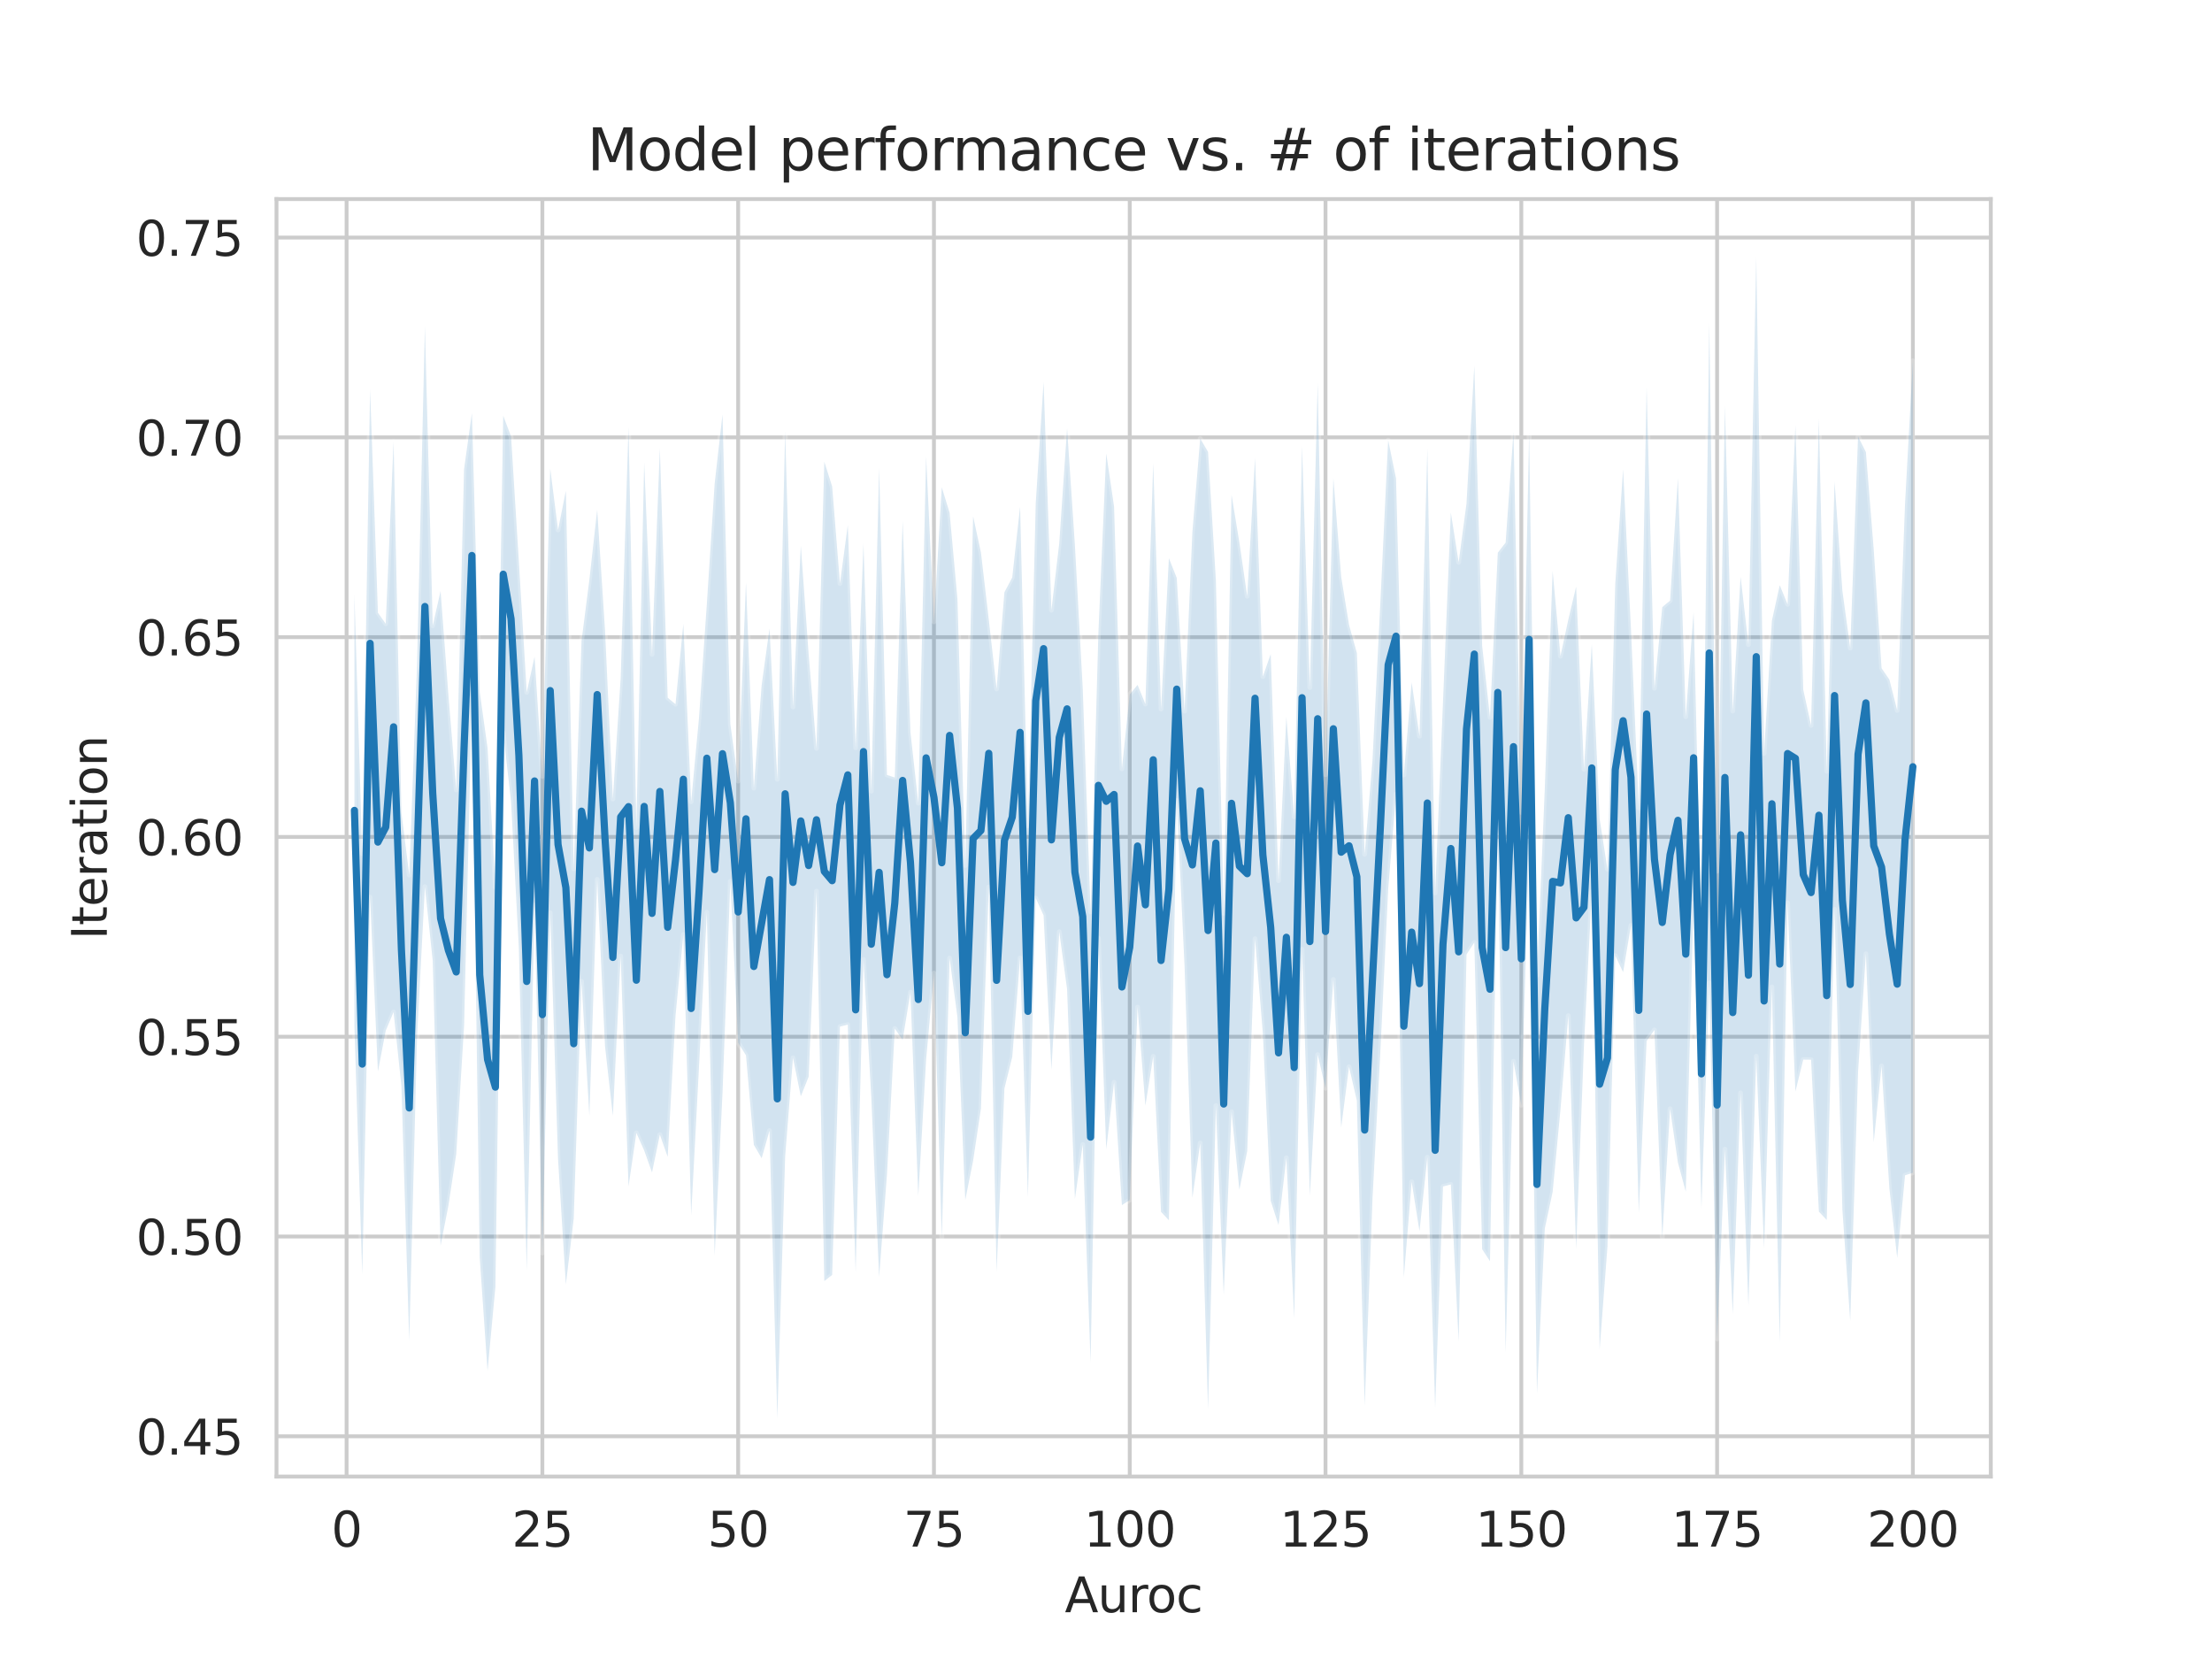 <?xml version="1.0" encoding="utf-8" standalone="no"?>
<!DOCTYPE svg PUBLIC "-//W3C//DTD SVG 1.1//EN"
  "http://www.w3.org/Graphics/SVG/1.1/DTD/svg11.dtd">
<svg height="345.6pt" version="1.1" viewBox="0 0 460.8 345.6" width="460.8pt" xmlns="http://www.w3.org/2000/svg" xmlns:xlink="http://www.w3.org/1999/xlink">
 <defs>
  <style type="text/css">*{stroke-linecap:butt;stroke-linejoin:round;}</style>
 </defs>
 <g id="figure_1">
  <g id="patch_1">
   <path d="M 0 345.6 
L 460.8 345.6 
L 460.8 0 
L 0 0 
z
" style="fill:#ffffff;"/>
  </g>
  <g id="axes_1">
   <g id="patch_2">
    <path d="M 57.6 307.584 
L 414.72 307.584 
L 414.72 41.472 
L 57.6 41.472 
z
" style="fill:#ffffff;"/>
   </g>
   <g id="matplotlib.axis_1">
    <g id="xtick_1">
     <g id="line2d_1">
      <path clip-path="url(#pf43cfde6ec)" d="M 72.201 307.584 
L 72.201 41.472 
" style="fill:none;stroke:#cccccc;stroke-linecap:round;stroke-width:0.8;"/>
     </g>
     <g id="text_1">
      <!-- 0 -->
      <g style="fill:#262626;" transform="translate(69.02 322.182)scale(0.1 -0.1)">
       <defs>
        <path d="M 2034 4250 
Q 1547 4250 1301 3770 
Q 1056 3291 1056 2328 
Q 1056 1369 1301 889 
Q 1547 409 2034 409 
Q 2525 409 2770 889 
Q 3016 1369 3016 2328 
Q 3016 3291 2770 3770 
Q 2525 4250 2034 4250 
z
M 2034 4750 
Q 2819 4750 3233 4129 
Q 3647 3509 3647 2328 
Q 3647 1150 3233 529 
Q 2819 -91 2034 -91 
Q 1250 -91 836 529 
Q 422 1150 422 2328 
Q 422 3509 836 4129 
Q 1250 4750 2034 4750 
z
" id="DejaVuSans-30" transform="scale(0.016)"/>
       </defs>
       <use xlink:href="#DejaVuSans-30"/>
      </g>
     </g>
    </g>
    <g id="xtick_2">
     <g id="line2d_2">
      <path clip-path="url(#pf43cfde6ec)" d="M 112.987 307.584 
L 112.987 41.472 
" style="fill:none;stroke:#cccccc;stroke-linecap:round;stroke-width:0.8;"/>
     </g>
     <g id="text_2">
      <!-- 25 -->
      <g style="fill:#262626;" transform="translate(106.625 322.182)scale(0.1 -0.1)">
       <defs>
        <path d="M 1228 531 
L 3431 531 
L 3431 0 
L 469 0 
L 469 531 
Q 828 903 1448 1529 
Q 2069 2156 2228 2338 
Q 2531 2678 2651 2914 
Q 2772 3150 2772 3378 
Q 2772 3750 2511 3984 
Q 2250 4219 1831 4219 
Q 1534 4219 1204 4116 
Q 875 4013 500 3803 
L 500 4441 
Q 881 4594 1212 4672 
Q 1544 4750 1819 4750 
Q 2544 4750 2975 4387 
Q 3406 4025 3406 3419 
Q 3406 3131 3298 2873 
Q 3191 2616 2906 2266 
Q 2828 2175 2409 1742 
Q 1991 1309 1228 531 
z
" id="DejaVuSans-32" transform="scale(0.016)"/>
        <path d="M 691 4666 
L 3169 4666 
L 3169 4134 
L 1269 4134 
L 1269 2991 
Q 1406 3038 1543 3061 
Q 1681 3084 1819 3084 
Q 2600 3084 3056 2656 
Q 3513 2228 3513 1497 
Q 3513 744 3044 326 
Q 2575 -91 1722 -91 
Q 1428 -91 1123 -41 
Q 819 9 494 109 
L 494 744 
Q 775 591 1075 516 
Q 1375 441 1709 441 
Q 2250 441 2565 725 
Q 2881 1009 2881 1497 
Q 2881 1984 2565 2268 
Q 2250 2553 1709 2553 
Q 1456 2553 1204 2497 
Q 953 2441 691 2322 
L 691 4666 
z
" id="DejaVuSans-35" transform="scale(0.016)"/>
       </defs>
       <use xlink:href="#DejaVuSans-32"/>
       <use x="63.623" xlink:href="#DejaVuSans-35"/>
      </g>
     </g>
    </g>
    <g id="xtick_3">
     <g id="line2d_3">
      <path clip-path="url(#pf43cfde6ec)" d="M 153.773 307.584 
L 153.773 41.472 
" style="fill:none;stroke:#cccccc;stroke-linecap:round;stroke-width:0.8;"/>
     </g>
     <g id="text_3">
      <!-- 50 -->
      <g style="fill:#262626;" transform="translate(147.41 322.182)scale(0.1 -0.1)">
       <use xlink:href="#DejaVuSans-35"/>
       <use x="63.623" xlink:href="#DejaVuSans-30"/>
      </g>
     </g>
    </g>
    <g id="xtick_4">
     <g id="line2d_4">
      <path clip-path="url(#pf43cfde6ec)" d="M 194.559 307.584 
L 194.559 41.472 
" style="fill:none;stroke:#cccccc;stroke-linecap:round;stroke-width:0.8;"/>
     </g>
     <g id="text_4">
      <!-- 75 -->
      <g style="fill:#262626;" transform="translate(188.196 322.182)scale(0.1 -0.1)">
       <defs>
        <path d="M 525 4666 
L 3525 4666 
L 3525 4397 
L 1831 0 
L 1172 0 
L 2766 4134 
L 525 4134 
L 525 4666 
z
" id="DejaVuSans-37" transform="scale(0.016)"/>
       </defs>
       <use xlink:href="#DejaVuSans-37"/>
       <use x="63.623" xlink:href="#DejaVuSans-35"/>
      </g>
     </g>
    </g>
    <g id="xtick_5">
     <g id="line2d_5">
      <path clip-path="url(#pf43cfde6ec)" d="M 235.344 307.584 
L 235.344 41.472 
" style="fill:none;stroke:#cccccc;stroke-linecap:round;stroke-width:0.8;"/>
     </g>
     <g id="text_5">
      <!-- 100 -->
      <g style="fill:#262626;" transform="translate(225.801 322.182)scale(0.1 -0.1)">
       <defs>
        <path d="M 794 531 
L 1825 531 
L 1825 4091 
L 703 3866 
L 703 4441 
L 1819 4666 
L 2450 4666 
L 2450 531 
L 3481 531 
L 3481 0 
L 794 0 
L 794 531 
z
" id="DejaVuSans-31" transform="scale(0.016)"/>
       </defs>
       <use xlink:href="#DejaVuSans-31"/>
       <use x="63.623" xlink:href="#DejaVuSans-30"/>
       <use x="127.246" xlink:href="#DejaVuSans-30"/>
      </g>
     </g>
    </g>
    <g id="xtick_6">
     <g id="line2d_6">
      <path clip-path="url(#pf43cfde6ec)" d="M 276.13 307.584 
L 276.13 41.472 
" style="fill:none;stroke:#cccccc;stroke-linecap:round;stroke-width:0.8;"/>
     </g>
     <g id="text_6">
      <!-- 125 -->
      <g style="fill:#262626;" transform="translate(266.586 322.182)scale(0.1 -0.1)">
       <use xlink:href="#DejaVuSans-31"/>
       <use x="63.623" xlink:href="#DejaVuSans-32"/>
       <use x="127.246" xlink:href="#DejaVuSans-35"/>
      </g>
     </g>
    </g>
    <g id="xtick_7">
     <g id="line2d_7">
      <path clip-path="url(#pf43cfde6ec)" d="M 316.916 307.584 
L 316.916 41.472 
" style="fill:none;stroke:#cccccc;stroke-linecap:round;stroke-width:0.8;"/>
     </g>
     <g id="text_7">
      <!-- 150 -->
      <g style="fill:#262626;" transform="translate(307.372 322.182)scale(0.1 -0.1)">
       <use xlink:href="#DejaVuSans-31"/>
       <use x="63.623" xlink:href="#DejaVuSans-35"/>
       <use x="127.246" xlink:href="#DejaVuSans-30"/>
      </g>
     </g>
    </g>
    <g id="xtick_8">
     <g id="line2d_8">
      <path clip-path="url(#pf43cfde6ec)" d="M 357.702 307.584 
L 357.702 41.472 
" style="fill:none;stroke:#cccccc;stroke-linecap:round;stroke-width:0.8;"/>
     </g>
     <g id="text_8">
      <!-- 175 -->
      <g style="fill:#262626;" transform="translate(348.158 322.182)scale(0.1 -0.1)">
       <use xlink:href="#DejaVuSans-31"/>
       <use x="63.623" xlink:href="#DejaVuSans-37"/>
       <use x="127.246" xlink:href="#DejaVuSans-35"/>
      </g>
     </g>
    </g>
    <g id="xtick_9">
     <g id="line2d_9">
      <path clip-path="url(#pf43cfde6ec)" d="M 398.487 307.584 
L 398.487 41.472 
" style="fill:none;stroke:#cccccc;stroke-linecap:round;stroke-width:0.8;"/>
     </g>
     <g id="text_9">
      <!-- 200 -->
      <g style="fill:#262626;" transform="translate(388.944 322.182)scale(0.1 -0.1)">
       <use xlink:href="#DejaVuSans-32"/>
       <use x="63.623" xlink:href="#DejaVuSans-30"/>
       <use x="127.246" xlink:href="#DejaVuSans-30"/>
      </g>
     </g>
    </g>
    <g id="text_10">
     <!-- Auroc -->
     <g style="fill:#262626;" transform="translate(221.819 335.861)scale(0.1 -0.1)">
      <defs>
       <path d="M 2188 4044 
L 1331 1722 
L 3047 1722 
L 2188 4044 
z
M 1831 4666 
L 2547 4666 
L 4325 0 
L 3669 0 
L 3244 1197 
L 1141 1197 
L 716 0 
L 50 0 
L 1831 4666 
z
" id="DejaVuSans-41" transform="scale(0.016)"/>
       <path d="M 544 1381 
L 544 3500 
L 1119 3500 
L 1119 1403 
Q 1119 906 1312 657 
Q 1506 409 1894 409 
Q 2359 409 2629 706 
Q 2900 1003 2900 1516 
L 2900 3500 
L 3475 3500 
L 3475 0 
L 2900 0 
L 2900 538 
Q 2691 219 2414 64 
Q 2138 -91 1772 -91 
Q 1169 -91 856 284 
Q 544 659 544 1381 
z
M 1991 3584 
L 1991 3584 
z
" id="DejaVuSans-75" transform="scale(0.016)"/>
       <path d="M 2631 2963 
Q 2534 3019 2420 3045 
Q 2306 3072 2169 3072 
Q 1681 3072 1420 2755 
Q 1159 2438 1159 1844 
L 1159 0 
L 581 0 
L 581 3500 
L 1159 3500 
L 1159 2956 
Q 1341 3275 1631 3429 
Q 1922 3584 2338 3584 
Q 2397 3584 2469 3576 
Q 2541 3569 2628 3553 
L 2631 2963 
z
" id="DejaVuSans-72" transform="scale(0.016)"/>
       <path d="M 1959 3097 
Q 1497 3097 1228 2736 
Q 959 2375 959 1747 
Q 959 1119 1226 758 
Q 1494 397 1959 397 
Q 2419 397 2687 759 
Q 2956 1122 2956 1747 
Q 2956 2369 2687 2733 
Q 2419 3097 1959 3097 
z
M 1959 3584 
Q 2709 3584 3137 3096 
Q 3566 2609 3566 1747 
Q 3566 888 3137 398 
Q 2709 -91 1959 -91 
Q 1206 -91 779 398 
Q 353 888 353 1747 
Q 353 2609 779 3096 
Q 1206 3584 1959 3584 
z
" id="DejaVuSans-6f" transform="scale(0.016)"/>
       <path d="M 3122 3366 
L 3122 2828 
Q 2878 2963 2633 3030 
Q 2388 3097 2138 3097 
Q 1578 3097 1268 2742 
Q 959 2388 959 1747 
Q 959 1106 1268 751 
Q 1578 397 2138 397 
Q 2388 397 2633 464 
Q 2878 531 3122 666 
L 3122 134 
Q 2881 22 2623 -34 
Q 2366 -91 2075 -91 
Q 1284 -91 818 406 
Q 353 903 353 1747 
Q 353 2603 823 3093 
Q 1294 3584 2113 3584 
Q 2378 3584 2631 3529 
Q 2884 3475 3122 3366 
z
" id="DejaVuSans-63" transform="scale(0.016)"/>
      </defs>
      <use xlink:href="#DejaVuSans-41"/>
      <use x="68.408" xlink:href="#DejaVuSans-75"/>
      <use x="131.787" xlink:href="#DejaVuSans-72"/>
      <use x="170.65" xlink:href="#DejaVuSans-6f"/>
      <use x="231.832" xlink:href="#DejaVuSans-63"/>
     </g>
    </g>
   </g>
   <g id="matplotlib.axis_2">
    <g id="ytick_1">
     <g id="line2d_10">
      <path clip-path="url(#pf43cfde6ec)" d="M 57.6 299.209 
L 414.72 299.209 
" style="fill:none;stroke:#cccccc;stroke-linecap:round;stroke-width:0.8;"/>
     </g>
     <g id="text_11">
      <!-- 0.45 -->
      <g style="fill:#262626;" transform="translate(28.334 303.009)scale(0.1 -0.1)">
       <defs>
        <path d="M 684 794 
L 1344 794 
L 1344 0 
L 684 0 
L 684 794 
z
" id="DejaVuSans-2e" transform="scale(0.016)"/>
        <path d="M 2419 4116 
L 825 1625 
L 2419 1625 
L 2419 4116 
z
M 2253 4666 
L 3047 4666 
L 3047 1625 
L 3713 1625 
L 3713 1100 
L 3047 1100 
L 3047 0 
L 2419 0 
L 2419 1100 
L 313 1100 
L 313 1709 
L 2253 4666 
z
" id="DejaVuSans-34" transform="scale(0.016)"/>
       </defs>
       <use xlink:href="#DejaVuSans-30"/>
       <use x="63.623" xlink:href="#DejaVuSans-2e"/>
       <use x="95.41" xlink:href="#DejaVuSans-34"/>
       <use x="159.033" xlink:href="#DejaVuSans-35"/>
      </g>
     </g>
    </g>
    <g id="ytick_2">
     <g id="line2d_11">
      <path clip-path="url(#pf43cfde6ec)" d="M 57.6 257.59 
L 414.72 257.59 
" style="fill:none;stroke:#cccccc;stroke-linecap:round;stroke-width:0.8;"/>
     </g>
     <g id="text_12">
      <!-- 0.50 -->
      <g style="fill:#262626;" transform="translate(28.334 261.389)scale(0.1 -0.1)">
       <use xlink:href="#DejaVuSans-30"/>
       <use x="63.623" xlink:href="#DejaVuSans-2e"/>
       <use x="95.41" xlink:href="#DejaVuSans-35"/>
       <use x="159.033" xlink:href="#DejaVuSans-30"/>
      </g>
     </g>
    </g>
    <g id="ytick_3">
     <g id="line2d_12">
      <path clip-path="url(#pf43cfde6ec)" d="M 57.6 215.971 
L 414.72 215.971 
" style="fill:none;stroke:#cccccc;stroke-linecap:round;stroke-width:0.8;"/>
     </g>
     <g id="text_13">
      <!-- 0.55 -->
      <g style="fill:#262626;" transform="translate(28.334 219.77)scale(0.1 -0.1)">
       <use xlink:href="#DejaVuSans-30"/>
       <use x="63.623" xlink:href="#DejaVuSans-2e"/>
       <use x="95.41" xlink:href="#DejaVuSans-35"/>
       <use x="159.033" xlink:href="#DejaVuSans-35"/>
      </g>
     </g>
    </g>
    <g id="ytick_4">
     <g id="line2d_13">
      <path clip-path="url(#pf43cfde6ec)" d="M 57.6 174.351 
L 414.72 174.351 
" style="fill:none;stroke:#cccccc;stroke-linecap:round;stroke-width:0.8;"/>
     </g>
     <g id="text_14">
      <!-- 0.60 -->
      <g style="fill:#262626;" transform="translate(28.334 178.15)scale(0.1 -0.1)">
       <defs>
        <path d="M 2113 2584 
Q 1688 2584 1439 2293 
Q 1191 2003 1191 1497 
Q 1191 994 1439 701 
Q 1688 409 2113 409 
Q 2538 409 2786 701 
Q 3034 994 3034 1497 
Q 3034 2003 2786 2293 
Q 2538 2584 2113 2584 
z
M 3366 4563 
L 3366 3988 
Q 3128 4100 2886 4159 
Q 2644 4219 2406 4219 
Q 1781 4219 1451 3797 
Q 1122 3375 1075 2522 
Q 1259 2794 1537 2939 
Q 1816 3084 2150 3084 
Q 2853 3084 3261 2657 
Q 3669 2231 3669 1497 
Q 3669 778 3244 343 
Q 2819 -91 2113 -91 
Q 1303 -91 875 529 
Q 447 1150 447 2328 
Q 447 3434 972 4092 
Q 1497 4750 2381 4750 
Q 2619 4750 2861 4703 
Q 3103 4656 3366 4563 
z
" id="DejaVuSans-36" transform="scale(0.016)"/>
       </defs>
       <use xlink:href="#DejaVuSans-30"/>
       <use x="63.623" xlink:href="#DejaVuSans-2e"/>
       <use x="95.41" xlink:href="#DejaVuSans-36"/>
       <use x="159.033" xlink:href="#DejaVuSans-30"/>
      </g>
     </g>
    </g>
    <g id="ytick_5">
     <g id="line2d_14">
      <path clip-path="url(#pf43cfde6ec)" d="M 57.6 132.732 
L 414.72 132.732 
" style="fill:none;stroke:#cccccc;stroke-linecap:round;stroke-width:0.8;"/>
     </g>
     <g id="text_15">
      <!-- 0.65 -->
      <g style="fill:#262626;" transform="translate(28.334 136.531)scale(0.1 -0.1)">
       <use xlink:href="#DejaVuSans-30"/>
       <use x="63.623" xlink:href="#DejaVuSans-2e"/>
       <use x="95.41" xlink:href="#DejaVuSans-36"/>
       <use x="159.033" xlink:href="#DejaVuSans-35"/>
      </g>
     </g>
    </g>
    <g id="ytick_6">
     <g id="line2d_15">
      <path clip-path="url(#pf43cfde6ec)" d="M 57.6 91.112 
L 414.72 91.112 
" style="fill:none;stroke:#cccccc;stroke-linecap:round;stroke-width:0.8;"/>
     </g>
     <g id="text_16">
      <!-- 0.70 -->
      <g style="fill:#262626;" transform="translate(28.334 94.912)scale(0.1 -0.1)">
       <use xlink:href="#DejaVuSans-30"/>
       <use x="63.623" xlink:href="#DejaVuSans-2e"/>
       <use x="95.41" xlink:href="#DejaVuSans-37"/>
       <use x="159.033" xlink:href="#DejaVuSans-30"/>
      </g>
     </g>
    </g>
    <g id="ytick_7">
     <g id="line2d_16">
      <path clip-path="url(#pf43cfde6ec)" d="M 57.6 49.493 
L 414.72 49.493 
" style="fill:none;stroke:#cccccc;stroke-linecap:round;stroke-width:0.8;"/>
     </g>
     <g id="text_17">
      <!-- 0.75 -->
      <g style="fill:#262626;" transform="translate(28.334 53.292)scale(0.1 -0.1)">
       <use xlink:href="#DejaVuSans-30"/>
       <use x="63.623" xlink:href="#DejaVuSans-2e"/>
       <use x="95.41" xlink:href="#DejaVuSans-37"/>
       <use x="159.033" xlink:href="#DejaVuSans-35"/>
      </g>
     </g>
    </g>
    <g id="text_18">
     <!-- Iteration -->
     <g style="fill:#262626;" transform="translate(22.255 195.737)rotate(-90)scale(0.1 -0.1)">
      <defs>
       <path d="M 628 4666 
L 1259 4666 
L 1259 0 
L 628 0 
L 628 4666 
z
" id="DejaVuSans-49" transform="scale(0.016)"/>
       <path d="M 1172 4494 
L 1172 3500 
L 2356 3500 
L 2356 3053 
L 1172 3053 
L 1172 1153 
Q 1172 725 1289 603 
Q 1406 481 1766 481 
L 2356 481 
L 2356 0 
L 1766 0 
Q 1100 0 847 248 
Q 594 497 594 1153 
L 594 3053 
L 172 3053 
L 172 3500 
L 594 3500 
L 594 4494 
L 1172 4494 
z
" id="DejaVuSans-74" transform="scale(0.016)"/>
       <path d="M 3597 1894 
L 3597 1613 
L 953 1613 
Q 991 1019 1311 708 
Q 1631 397 2203 397 
Q 2534 397 2845 478 
Q 3156 559 3463 722 
L 3463 178 
Q 3153 47 2828 -22 
Q 2503 -91 2169 -91 
Q 1331 -91 842 396 
Q 353 884 353 1716 
Q 353 2575 817 3079 
Q 1281 3584 2069 3584 
Q 2775 3584 3186 3129 
Q 3597 2675 3597 1894 
z
M 3022 2063 
Q 3016 2534 2758 2815 
Q 2500 3097 2075 3097 
Q 1594 3097 1305 2825 
Q 1016 2553 972 2059 
L 3022 2063 
z
" id="DejaVuSans-65" transform="scale(0.016)"/>
       <path d="M 2194 1759 
Q 1497 1759 1228 1600 
Q 959 1441 959 1056 
Q 959 750 1161 570 
Q 1363 391 1709 391 
Q 2188 391 2477 730 
Q 2766 1069 2766 1631 
L 2766 1759 
L 2194 1759 
z
M 3341 1997 
L 3341 0 
L 2766 0 
L 2766 531 
Q 2569 213 2275 61 
Q 1981 -91 1556 -91 
Q 1019 -91 701 211 
Q 384 513 384 1019 
Q 384 1609 779 1909 
Q 1175 2209 1959 2209 
L 2766 2209 
L 2766 2266 
Q 2766 2663 2505 2880 
Q 2244 3097 1772 3097 
Q 1472 3097 1187 3025 
Q 903 2953 641 2809 
L 641 3341 
Q 956 3463 1253 3523 
Q 1550 3584 1831 3584 
Q 2591 3584 2966 3190 
Q 3341 2797 3341 1997 
z
" id="DejaVuSans-61" transform="scale(0.016)"/>
       <path d="M 603 3500 
L 1178 3500 
L 1178 0 
L 603 0 
L 603 3500 
z
M 603 4863 
L 1178 4863 
L 1178 4134 
L 603 4134 
L 603 4863 
z
" id="DejaVuSans-69" transform="scale(0.016)"/>
       <path d="M 3513 2113 
L 3513 0 
L 2938 0 
L 2938 2094 
Q 2938 2591 2744 2837 
Q 2550 3084 2163 3084 
Q 1697 3084 1428 2787 
Q 1159 2491 1159 1978 
L 1159 0 
L 581 0 
L 581 3500 
L 1159 3500 
L 1159 2956 
Q 1366 3272 1645 3428 
Q 1925 3584 2291 3584 
Q 2894 3584 3203 3211 
Q 3513 2838 3513 2113 
z
" id="DejaVuSans-6e" transform="scale(0.016)"/>
      </defs>
      <use xlink:href="#DejaVuSans-49"/>
      <use x="29.492" xlink:href="#DejaVuSans-74"/>
      <use x="68.701" xlink:href="#DejaVuSans-65"/>
      <use x="130.225" xlink:href="#DejaVuSans-72"/>
      <use x="171.338" xlink:href="#DejaVuSans-61"/>
      <use x="232.617" xlink:href="#DejaVuSans-74"/>
      <use x="271.826" xlink:href="#DejaVuSans-69"/>
      <use x="299.609" xlink:href="#DejaVuSans-6f"/>
      <use x="360.791" xlink:href="#DejaVuSans-6e"/>
     </g>
    </g>
   </g>
   <g id="PolyCollection_1">
    <defs>
     <path d="M 73.833 -221.783 
L 73.833 -131.78 
L 75.464 -80.116 
L 77.096 -158.694 
L 78.727 -122.401 
L 80.358 -130.908 
L 81.99 -134.782 
L 83.621 -119.378 
L 85.253 -66.277 
L 86.884 -129.612 
L 88.516 -160.894 
L 90.147 -145.437 
L 91.778 -86.105 
L 93.41 -94.448 
L 95.041 -105.204 
L 96.673 -131.836 
L 98.304 -200.215 
L 99.936 -83.637 
L 101.567 -60.024 
L 103.198 -77.512 
L 104.83 -192.973 
L 106.461 -178.667 
L 108.093 -147.952 
L 109.724 -80.914 
L 111.356 -157.051 
L 112.987 -84.582 
L 114.618 -155.454 
L 116.25 -104.162 
L 117.881 -78.036 
L 119.513 -91.739 
L 121.144 -141.169 
L 122.776 -113.137 
L 124.407 -162.411 
L 126.038 -127.629 
L 127.67 -113.174 
L 129.301 -146.434 
L 130.933 -98.467 
L 132.564 -109.606 
L 134.196 -105.935 
L 135.827 -101.362 
L 137.458 -109.238 
L 139.09 -104.607 
L 140.721 -134.029 
L 142.353 -150.906 
L 143.984 -92.449 
L 145.616 -123.399 
L 147.247 -155.561 
L 148.879 -84.045 
L 150.51 -117.906 
L 152.141 -161.988 
L 153.773 -128.356 
L 155.404 -125.758 
L 157.036 -107.106 
L 158.667 -104.327 
L 160.299 -110.076 
L 161.93 -50.112 
L 163.561 -104.722 
L 165.193 -125.242 
L 166.824 -117.226 
L 168.456 -121.287 
L 170.087 -159.966 
L 171.719 -78.732 
L 173.35 -80.01 
L 174.981 -131.737 
L 176.613 -132.151 
L 178.244 -80.636 
L 179.876 -145.711 
L 181.507 -117.036 
L 183.139 -79.586 
L 184.77 -100.943 
L 186.401 -131.335 
L 188.033 -128.97 
L 189.664 -138.899 
L 191.296 -96.481 
L 192.927 -124.916 
L 194.559 -142.887 
L 196.19 -87.653 
L 197.821 -146.023 
L 199.453 -133.715 
L 201.084 -95.619 
L 202.716 -103.799 
L 204.347 -114.694 
L 205.979 -160.82 
L 207.61 -80.673 
L 209.241 -118.861 
L 210.873 -125.445 
L 212.504 -146.034 
L 214.136 -96.256 
L 215.767 -158.497 
L 217.399 -154.92 
L 219.03 -122.793 
L 220.661 -151.504 
L 222.293 -139.539 
L 223.924 -95.856 
L 225.556 -107.167 
L 227.187 -61.799 
L 228.819 -150.175 
L 230.45 -106.206 
L 232.081 -120.147 
L 233.713 -94.549 
L 235.344 -95.616 
L 236.976 -135.791 
L 238.607 -115.288 
L 240.239 -125.544 
L 241.87 -93.136 
L 243.501 -91.405 
L 245.133 -178.854 
L 246.764 -144.33 
L 248.396 -96.093 
L 250.027 -107.49 
L 251.659 -52.054 
L 253.29 -115.295 
L 254.921 -75.874 
L 256.553 -114.002 
L 258.184 -97.751 
L 259.816 -105.804 
L 261.447 -150.056 
L 263.079 -130.343 
L 264.71 -95.452 
L 266.341 -90.411 
L 267.973 -104.422 
L 269.604 -70.984 
L 271.236 -147.851 
L 272.867 -96.544 
L 274.499 -125.904 
L 276.13 -118.9 
L 277.761 -141.564 
L 279.393 -110.731 
L 281.024 -123.378 
L 282.656 -116.334 
L 284.287 -52.741 
L 285.919 -96.014 
L 287.55 -126.525 
L 289.181 -160.308 
L 290.813 -180.201 
L 292.444 -79.475 
L 294.076 -99.412 
L 295.707 -89.134 
L 297.339 -104.537 
L 298.97 -52.366 
L 300.601 -98.435 
L 302.233 -98.856 
L 303.864 -66.164 
L 305.496 -146.76 
L 307.127 -149.269 
L 308.759 -85.369 
L 310.39 -82.875 
L 312.021 -172.251 
L 313.653 -63.838 
L 315.284 -124.512 
L 316.916 -115.36 
L 318.547 -169.325 
L 320.179 -55.314 
L 321.81 -89.689 
L 323.441 -97.306 
L 325.073 -114.446 
L 326.704 -134.024 
L 328.336 -85.398 
L 329.967 -127.819 
L 331.599 -159.846 
L 333.23 -64.461 
L 334.862 -85.885 
L 336.493 -146.522 
L 338.124 -143.073 
L 339.756 -152.809 
L 341.387 -92.948 
L 343.019 -128.751 
L 344.65 -131.048 
L 346.282 -87.75 
L 347.913 -114.62 
L 349.544 -103.415 
L 351.176 -97.377 
L 352.807 -157.408 
L 354.439 -93.878 
L 356.07 -140.83 
L 357.702 -66.68 
L 359.333 -106.204 
L 360.964 -71.863 
L 362.596 -117.937 
L 364.227 -73.589 
L 365.859 -125.571 
L 367.49 -85.512 
L 369.122 -140.002 
L 370.753 -65.864 
L 372.384 -157.547 
L 374.016 -118.228 
L 375.647 -124.868 
L 377.279 -124.845 
L 378.91 -93.187 
L 380.542 -91.458 
L 382.173 -156.165 
L 383.804 -93.61 
L 385.436 -70.428 
L 387.067 -122.27 
L 388.699 -146.916 
L 390.33 -107.663 
L 391.962 -123.538 
L 393.593 -98.044 
L 395.224 -83.566 
L 396.856 -100.765 
L 398.487 -101.295 
L 398.487 -270.448 
L 398.487 -270.448 
L 396.856 -240.634 
L 395.224 -197.605 
L 393.593 -204.019 
L 391.962 -206.401 
L 390.33 -231.107 
L 388.699 -251.425 
L 387.067 -254.661 
L 385.436 -210.603 
L 383.804 -222.496 
L 382.173 -245.237 
L 380.542 -184.928 
L 378.91 -258.354 
L 377.279 -194.483 
L 375.647 -201.933 
L 374.016 -256.997 
L 372.384 -219.701 
L 370.753 -223.681 
L 369.122 -216.306 
L 367.49 -188.645 
L 365.859 -292.032 
L 364.227 -211.311 
L 362.596 -225.437 
L 360.964 -197.471 
L 359.333 -261.062 
L 357.702 -164.112 
L 356.07 -278.325 
L 354.439 -149.929 
L 352.807 -218.066 
L 351.176 -196.302 
L 349.544 -246.008 
L 347.913 -220.475 
L 346.282 -219.128 
L 344.65 -202.213 
L 343.019 -264.952 
L 341.387 -177.3 
L 339.756 -214.565 
L 338.124 -247.847 
L 336.493 -223.997 
L 334.862 -164.514 
L 333.23 -175.021 
L 331.599 -211.398 
L 329.967 -185.351 
L 328.336 -223.378 
L 326.704 -216.491 
L 325.073 -208.904 
L 323.441 -226.669 
L 321.81 -181.292 
L 320.179 -142.409 
L 318.547 -255.459 
L 316.916 -176.356 
L 315.284 -255.604 
L 313.653 -232.562 
L 312.021 -230.464 
L 310.39 -196.169 
L 308.759 -211.04 
L 307.127 -269.42 
L 305.496 -240.675 
L 303.864 -228.464 
L 302.233 -238.819 
L 300.601 -199.326 
L 298.97 -159.574 
L 297.339 -252.099 
L 295.707 -192.241 
L 294.076 -203.43 
L 292.444 -184.163 
L 290.813 -245.944 
L 289.181 -253.9 
L 287.55 -219.938 
L 285.919 -187.229 
L 284.287 -167.639 
L 282.656 -209.575 
L 281.024 -215.433 
L 279.393 -225.415 
L 277.761 -246 
L 276.13 -184.223 
L 274.499 -265.843 
L 272.867 -202.376 
L 271.236 -252.654 
L 269.604 -175.445 
L 267.973 -196.265 
L 266.341 -162.128 
L 264.71 -209.344 
L 263.079 -204.657 
L 261.447 -250.228 
L 259.816 -221.393 
L 258.184 -232.593 
L 256.553 -242.501 
L 254.921 -155.351 
L 253.29 -224.664 
L 251.659 -251.461 
L 250.027 -254.233 
L 248.396 -234.748 
L 246.764 -197.449 
L 245.133 -225.223 
L 243.501 -229.305 
L 241.87 -197.888 
L 240.239 -249.097 
L 238.607 -198.931 
L 236.976 -202.926 
L 235.344 -200.93 
L 233.713 -185.442 
L 232.081 -240.042 
L 230.45 -251.144 
L 228.819 -213.822 
L 227.187 -155.632 
L 225.556 -202.146 
L 223.924 -231.961 
L 222.293 -256.321 
L 220.661 -232.412 
L 219.03 -218.488 
L 217.399 -266.029 
L 215.767 -240.796 
L 214.136 -173.584 
L 212.504 -240.034 
L 210.873 -225.303 
L 209.241 -222.219 
L 207.61 -202.08 
L 205.979 -216.52 
L 204.347 -230.489 
L 202.716 -238.041 
L 201.084 -165.301 
L 199.453 -220.762 
L 197.821 -238.764 
L 196.19 -244.084 
L 194.559 -216.065 
L 192.927 -250.522 
L 191.296 -178.296 
L 189.664 -193.007 
L 188.033 -237.063 
L 186.401 -183.632 
L 184.77 -184.168 
L 183.139 -248.163 
L 181.507 -180.777 
L 179.876 -232.349 
L 178.244 -189.833 
L 176.613 -236.204 
L 174.981 -224.038 
L 173.35 -244.271 
L 171.719 -249.404 
L 170.087 -189.691 
L 168.456 -209.303 
L 166.824 -231.925 
L 165.193 -198.322 
L 163.561 -255.754 
L 161.93 -183.261 
L 160.299 -214.64 
L 158.667 -202.858 
L 157.036 -181.418 
L 155.404 -224.293 
L 153.773 -182.882 
L 152.141 -194.752 
L 150.51 -259.273 
L 148.879 -244.857 
L 147.247 -219.745 
L 145.616 -196.058 
L 143.984 -178.581 
L 142.353 -215.636 
L 140.721 -198.903 
L 139.09 -200.247 
L 137.458 -252.211 
L 135.827 -209.292 
L 134.196 -249.276 
L 132.564 -173.207 
L 130.933 -256.662 
L 129.301 -204.394 
L 127.67 -179.139 
L 126.038 -214.206 
L 124.407 -239.406 
L 122.776 -224.785 
L 121.144 -212.064 
L 119.513 -164.614 
L 117.881 -243.357 
L 116.25 -235.193 
L 114.618 -248.021 
L 112.987 -183.88 
L 111.356 -208.772 
L 109.724 -201.377 
L 108.093 -228.512 
L 106.461 -254.681 
L 104.83 -258.989 
L 103.198 -160.752 
L 101.567 -189.766 
L 99.936 -201.437 
L 98.304 -259.544 
L 96.673 -247.84 
L 95.041 -181.043 
L 93.41 -200.801 
L 91.778 -222.47 
L 90.147 -215.242 
L 88.516 -277.619 
L 86.884 -207.13 
L 85.253 -163.313 
L 83.621 -176.338 
L 81.99 -253.583 
L 80.358 -215.652 
L 78.727 -217.956 
L 77.096 -264.474 
L 75.464 -167.759 
L 73.833 -221.783 
z
" id="mca0f803d69" style="stroke:#ffffff;stroke-opacity:0.2;"/>
    </defs>
    <g clip-path="url(#pf43cfde6ec)">
     <use style="fill:#1f77b4;fill-opacity:0.2;stroke:#ffffff;stroke-opacity:0.2;" x="0" xlink:href="#mca0f803d69" y="345.6"/>
    </g>
   </g>
   <g id="line2d_17">
    <path clip-path="url(#pf43cfde6ec)" d="M 73.833 168.819 
L 75.464 221.663 
L 77.096 134.016 
L 78.727 175.422 
L 80.358 172.32 
L 81.99 151.417 
L 83.621 197.742 
L 85.253 230.805 
L 88.516 126.344 
L 90.147 165.261 
L 91.778 191.312 
L 93.41 197.976 
L 95.041 202.476 
L 96.673 155.762 
L 98.304 115.72 
L 99.936 203.063 
L 101.567 220.705 
L 103.198 226.468 
L 104.83 119.619 
L 106.461 128.926 
L 108.093 157.368 
L 109.724 204.454 
L 111.356 162.689 
L 112.987 211.369 
L 114.618 143.863 
L 116.25 175.923 
L 117.881 184.904 
L 119.513 217.423 
L 121.144 168.983 
L 122.776 176.639 
L 124.407 144.692 
L 126.038 174.683 
L 127.67 199.444 
L 129.301 170.186 
L 130.933 168.035 
L 132.564 204.194 
L 134.196 167.994 
L 135.827 190.273 
L 137.458 164.875 
L 139.09 193.173 
L 140.721 179.134 
L 142.353 162.329 
L 143.984 210.085 
L 145.616 185.871 
L 147.247 157.947 
L 148.879 181.149 
L 150.51 157.011 
L 152.141 167.23 
L 153.773 189.981 
L 155.404 170.575 
L 157.036 201.338 
L 160.299 183.242 
L 161.93 228.914 
L 163.561 165.362 
L 165.193 183.818 
L 166.824 171.025 
L 168.456 180.305 
L 170.087 170.771 
L 171.719 181.532 
L 173.35 183.46 
L 174.981 167.712 
L 176.613 161.423 
L 178.244 210.365 
L 179.876 156.57 
L 181.507 196.693 
L 183.139 181.725 
L 184.77 203.045 
L 186.401 188.117 
L 188.033 162.584 
L 189.664 179.647 
L 191.296 208.212 
L 192.927 157.881 
L 194.559 166.124 
L 196.19 179.731 
L 197.821 153.206 
L 199.453 168.362 
L 201.084 215.14 
L 202.716 174.68 
L 204.347 173.008 
L 205.979 156.93 
L 207.61 204.224 
L 209.241 175.06 
L 210.873 170.226 
L 212.504 152.566 
L 214.136 210.68 
L 215.767 145.953 
L 217.399 135.126 
L 219.03 174.959 
L 220.661 153.642 
L 222.293 147.67 
L 223.924 181.692 
L 225.556 190.944 
L 227.187 236.885 
L 228.819 163.602 
L 230.45 166.925 
L 232.081 165.505 
L 233.713 205.605 
L 235.344 197.327 
L 236.976 176.242 
L 238.607 188.49 
L 240.239 158.279 
L 241.87 200.088 
L 243.501 185.245 
L 245.133 143.562 
L 246.764 174.71 
L 248.396 180.18 
L 250.027 164.739 
L 251.659 193.842 
L 253.29 175.62 
L 254.921 229.988 
L 256.553 167.348 
L 258.184 180.428 
L 259.816 182.002 
L 261.447 145.458 
L 263.079 178.1 
L 264.71 193.202 
L 266.341 219.331 
L 267.973 195.257 
L 269.604 222.385 
L 271.236 145.347 
L 272.867 196.14 
L 274.499 149.726 
L 276.13 194.039 
L 277.761 151.818 
L 279.393 177.527 
L 281.024 176.195 
L 282.656 182.645 
L 284.287 235.41 
L 287.55 172.368 
L 289.181 138.496 
L 290.813 132.528 
L 292.444 213.781 
L 294.076 194.179 
L 295.707 204.912 
L 297.339 167.282 
L 298.97 239.63 
L 300.601 196.719 
L 302.233 176.763 
L 303.864 198.286 
L 305.496 151.883 
L 307.127 136.256 
L 308.759 197.395 
L 310.39 206.078 
L 312.021 144.243 
L 313.653 197.4 
L 315.284 155.542 
L 316.916 199.742 
L 318.547 133.208 
L 320.179 246.739 
L 321.81 210.109 
L 323.441 183.612 
L 325.073 183.925 
L 326.704 170.343 
L 328.336 191.212 
L 329.967 189.015 
L 331.599 159.978 
L 333.23 225.859 
L 334.862 220.4 
L 336.493 160.341 
L 338.124 150.14 
L 339.756 161.913 
L 341.387 210.476 
L 343.019 148.748 
L 344.65 178.969 
L 346.282 192.161 
L 347.913 178.052 
L 349.544 170.889 
L 351.176 198.761 
L 352.807 157.863 
L 354.439 223.697 
L 356.07 136.022 
L 357.702 230.204 
L 359.333 161.967 
L 360.964 210.933 
L 362.596 173.913 
L 364.227 203.15 
L 365.859 136.799 
L 367.49 208.522 
L 369.122 167.446 
L 370.753 200.827 
L 372.384 156.976 
L 374.016 157.988 
L 375.647 182.2 
L 377.279 185.936 
L 378.91 169.829 
L 380.542 207.407 
L 382.173 144.899 
L 383.804 187.547 
L 385.436 205.085 
L 387.067 157.134 
L 388.699 146.43 
L 390.33 176.215 
L 391.962 180.63 
L 393.593 194.569 
L 395.224 205.014 
L 396.856 174.901 
L 398.487 159.728 
L 398.487 159.728 
" style="fill:none;stroke:#1f77b4;stroke-linecap:round;stroke-width:1.5;"/>
   </g>
   <g id="patch_3">
    <path d="M 57.6 307.584 
L 57.6 41.472 
" style="fill:none;stroke:#cccccc;stroke-linecap:square;stroke-linejoin:miter;stroke-width:0.8;"/>
   </g>
   <g id="patch_4">
    <path d="M 414.72 307.584 
L 414.72 41.472 
" style="fill:none;stroke:#cccccc;stroke-linecap:square;stroke-linejoin:miter;stroke-width:0.8;"/>
   </g>
   <g id="patch_5">
    <path d="M 57.6 307.584 
L 414.72 307.584 
" style="fill:none;stroke:#cccccc;stroke-linecap:square;stroke-linejoin:miter;stroke-width:0.8;"/>
   </g>
   <g id="patch_6">
    <path d="M 57.6 41.472 
L 414.72 41.472 
" style="fill:none;stroke:#cccccc;stroke-linecap:square;stroke-linejoin:miter;stroke-width:0.8;"/>
   </g>
   <g id="text_19">
    <!-- Model performance vs. # of iterations -->
    <g style="fill:#262626;" transform="translate(122.315 35.472)scale(0.12 -0.12)">
     <defs>
      <path d="M 628 4666 
L 1569 4666 
L 2759 1491 
L 3956 4666 
L 4897 4666 
L 4897 0 
L 4281 0 
L 4281 4097 
L 3078 897 
L 2444 897 
L 1241 4097 
L 1241 0 
L 628 0 
L 628 4666 
z
" id="DejaVuSans-4d" transform="scale(0.016)"/>
      <path d="M 2906 2969 
L 2906 4863 
L 3481 4863 
L 3481 0 
L 2906 0 
L 2906 525 
Q 2725 213 2448 61 
Q 2172 -91 1784 -91 
Q 1150 -91 751 415 
Q 353 922 353 1747 
Q 353 2572 751 3078 
Q 1150 3584 1784 3584 
Q 2172 3584 2448 3432 
Q 2725 3281 2906 2969 
z
M 947 1747 
Q 947 1113 1208 752 
Q 1469 391 1925 391 
Q 2381 391 2643 752 
Q 2906 1113 2906 1747 
Q 2906 2381 2643 2742 
Q 2381 3103 1925 3103 
Q 1469 3103 1208 2742 
Q 947 2381 947 1747 
z
" id="DejaVuSans-64" transform="scale(0.016)"/>
      <path d="M 603 4863 
L 1178 4863 
L 1178 0 
L 603 0 
L 603 4863 
z
" id="DejaVuSans-6c" transform="scale(0.016)"/>
      <path id="DejaVuSans-20" transform="scale(0.016)"/>
      <path d="M 1159 525 
L 1159 -1331 
L 581 -1331 
L 581 3500 
L 1159 3500 
L 1159 2969 
Q 1341 3281 1617 3432 
Q 1894 3584 2278 3584 
Q 2916 3584 3314 3078 
Q 3713 2572 3713 1747 
Q 3713 922 3314 415 
Q 2916 -91 2278 -91 
Q 1894 -91 1617 61 
Q 1341 213 1159 525 
z
M 3116 1747 
Q 3116 2381 2855 2742 
Q 2594 3103 2138 3103 
Q 1681 3103 1420 2742 
Q 1159 2381 1159 1747 
Q 1159 1113 1420 752 
Q 1681 391 2138 391 
Q 2594 391 2855 752 
Q 3116 1113 3116 1747 
z
" id="DejaVuSans-70" transform="scale(0.016)"/>
      <path d="M 2375 4863 
L 2375 4384 
L 1825 4384 
Q 1516 4384 1395 4259 
Q 1275 4134 1275 3809 
L 1275 3500 
L 2222 3500 
L 2222 3053 
L 1275 3053 
L 1275 0 
L 697 0 
L 697 3053 
L 147 3053 
L 147 3500 
L 697 3500 
L 697 3744 
Q 697 4328 969 4595 
Q 1241 4863 1831 4863 
L 2375 4863 
z
" id="DejaVuSans-66" transform="scale(0.016)"/>
      <path d="M 3328 2828 
Q 3544 3216 3844 3400 
Q 4144 3584 4550 3584 
Q 5097 3584 5394 3201 
Q 5691 2819 5691 2113 
L 5691 0 
L 5113 0 
L 5113 2094 
Q 5113 2597 4934 2840 
Q 4756 3084 4391 3084 
Q 3944 3084 3684 2787 
Q 3425 2491 3425 1978 
L 3425 0 
L 2847 0 
L 2847 2094 
Q 2847 2600 2669 2842 
Q 2491 3084 2119 3084 
Q 1678 3084 1418 2786 
Q 1159 2488 1159 1978 
L 1159 0 
L 581 0 
L 581 3500 
L 1159 3500 
L 1159 2956 
Q 1356 3278 1631 3431 
Q 1906 3584 2284 3584 
Q 2666 3584 2933 3390 
Q 3200 3197 3328 2828 
z
" id="DejaVuSans-6d" transform="scale(0.016)"/>
      <path d="M 191 3500 
L 800 3500 
L 1894 563 
L 2988 3500 
L 3597 3500 
L 2284 0 
L 1503 0 
L 191 3500 
z
" id="DejaVuSans-76" transform="scale(0.016)"/>
      <path d="M 2834 3397 
L 2834 2853 
Q 2591 2978 2328 3040 
Q 2066 3103 1784 3103 
Q 1356 3103 1142 2972 
Q 928 2841 928 2578 
Q 928 2378 1081 2264 
Q 1234 2150 1697 2047 
L 1894 2003 
Q 2506 1872 2764 1633 
Q 3022 1394 3022 966 
Q 3022 478 2636 193 
Q 2250 -91 1575 -91 
Q 1294 -91 989 -36 
Q 684 19 347 128 
L 347 722 
Q 666 556 975 473 
Q 1284 391 1588 391 
Q 1994 391 2212 530 
Q 2431 669 2431 922 
Q 2431 1156 2273 1281 
Q 2116 1406 1581 1522 
L 1381 1569 
Q 847 1681 609 1914 
Q 372 2147 372 2553 
Q 372 3047 722 3315 
Q 1072 3584 1716 3584 
Q 2034 3584 2315 3537 
Q 2597 3491 2834 3397 
z
" id="DejaVuSans-73" transform="scale(0.016)"/>
      <path d="M 3272 2816 
L 2363 2816 
L 2100 1772 
L 3016 1772 
L 3272 2816 
z
M 2803 4594 
L 2478 3297 
L 3391 3297 
L 3719 4594 
L 4219 4594 
L 3897 3297 
L 4872 3297 
L 4872 2816 
L 3775 2816 
L 3519 1772 
L 4513 1772 
L 4513 1294 
L 3397 1294 
L 3072 0 
L 2572 0 
L 2894 1294 
L 1978 1294 
L 1656 0 
L 1153 0 
L 1478 1294 
L 494 1294 
L 494 1772 
L 1594 1772 
L 1856 2816 
L 850 2816 
L 850 3297 
L 1978 3297 
L 2297 4594 
L 2803 4594 
z
" id="DejaVuSans-23" transform="scale(0.016)"/>
     </defs>
     <use xlink:href="#DejaVuSans-4d"/>
     <use x="86.279" xlink:href="#DejaVuSans-6f"/>
     <use x="147.461" xlink:href="#DejaVuSans-64"/>
     <use x="210.938" xlink:href="#DejaVuSans-65"/>
     <use x="272.461" xlink:href="#DejaVuSans-6c"/>
     <use x="300.244" xlink:href="#DejaVuSans-20"/>
     <use x="332.031" xlink:href="#DejaVuSans-70"/>
     <use x="395.508" xlink:href="#DejaVuSans-65"/>
     <use x="457.031" xlink:href="#DejaVuSans-72"/>
     <use x="498.145" xlink:href="#DejaVuSans-66"/>
     <use x="533.35" xlink:href="#DejaVuSans-6f"/>
     <use x="594.531" xlink:href="#DejaVuSans-72"/>
     <use x="633.895" xlink:href="#DejaVuSans-6d"/>
     <use x="731.307" xlink:href="#DejaVuSans-61"/>
     <use x="792.586" xlink:href="#DejaVuSans-6e"/>
     <use x="855.965" xlink:href="#DejaVuSans-63"/>
     <use x="910.945" xlink:href="#DejaVuSans-65"/>
     <use x="972.469" xlink:href="#DejaVuSans-20"/>
     <use x="1004.256" xlink:href="#DejaVuSans-76"/>
     <use x="1063.436" xlink:href="#DejaVuSans-73"/>
     <use x="1115.535" xlink:href="#DejaVuSans-2e"/>
     <use x="1147.322" xlink:href="#DejaVuSans-20"/>
     <use x="1179.109" xlink:href="#DejaVuSans-23"/>
     <use x="1262.898" xlink:href="#DejaVuSans-20"/>
     <use x="1294.686" xlink:href="#DejaVuSans-6f"/>
     <use x="1355.867" xlink:href="#DejaVuSans-66"/>
     <use x="1391.072" xlink:href="#DejaVuSans-20"/>
     <use x="1422.859" xlink:href="#DejaVuSans-69"/>
     <use x="1450.643" xlink:href="#DejaVuSans-74"/>
     <use x="1489.852" xlink:href="#DejaVuSans-65"/>
     <use x="1551.375" xlink:href="#DejaVuSans-72"/>
     <use x="1592.488" xlink:href="#DejaVuSans-61"/>
     <use x="1653.768" xlink:href="#DejaVuSans-74"/>
     <use x="1692.977" xlink:href="#DejaVuSans-69"/>
     <use x="1720.76" xlink:href="#DejaVuSans-6f"/>
     <use x="1781.941" xlink:href="#DejaVuSans-6e"/>
     <use x="1845.32" xlink:href="#DejaVuSans-73"/>
    </g>
   </g>
  </g>
 </g>
 <defs>
  <clipPath id="pf43cfde6ec">
   <rect height="266.112" width="357.12" x="57.6" y="41.472"/>
  </clipPath>
 </defs>
</svg>
